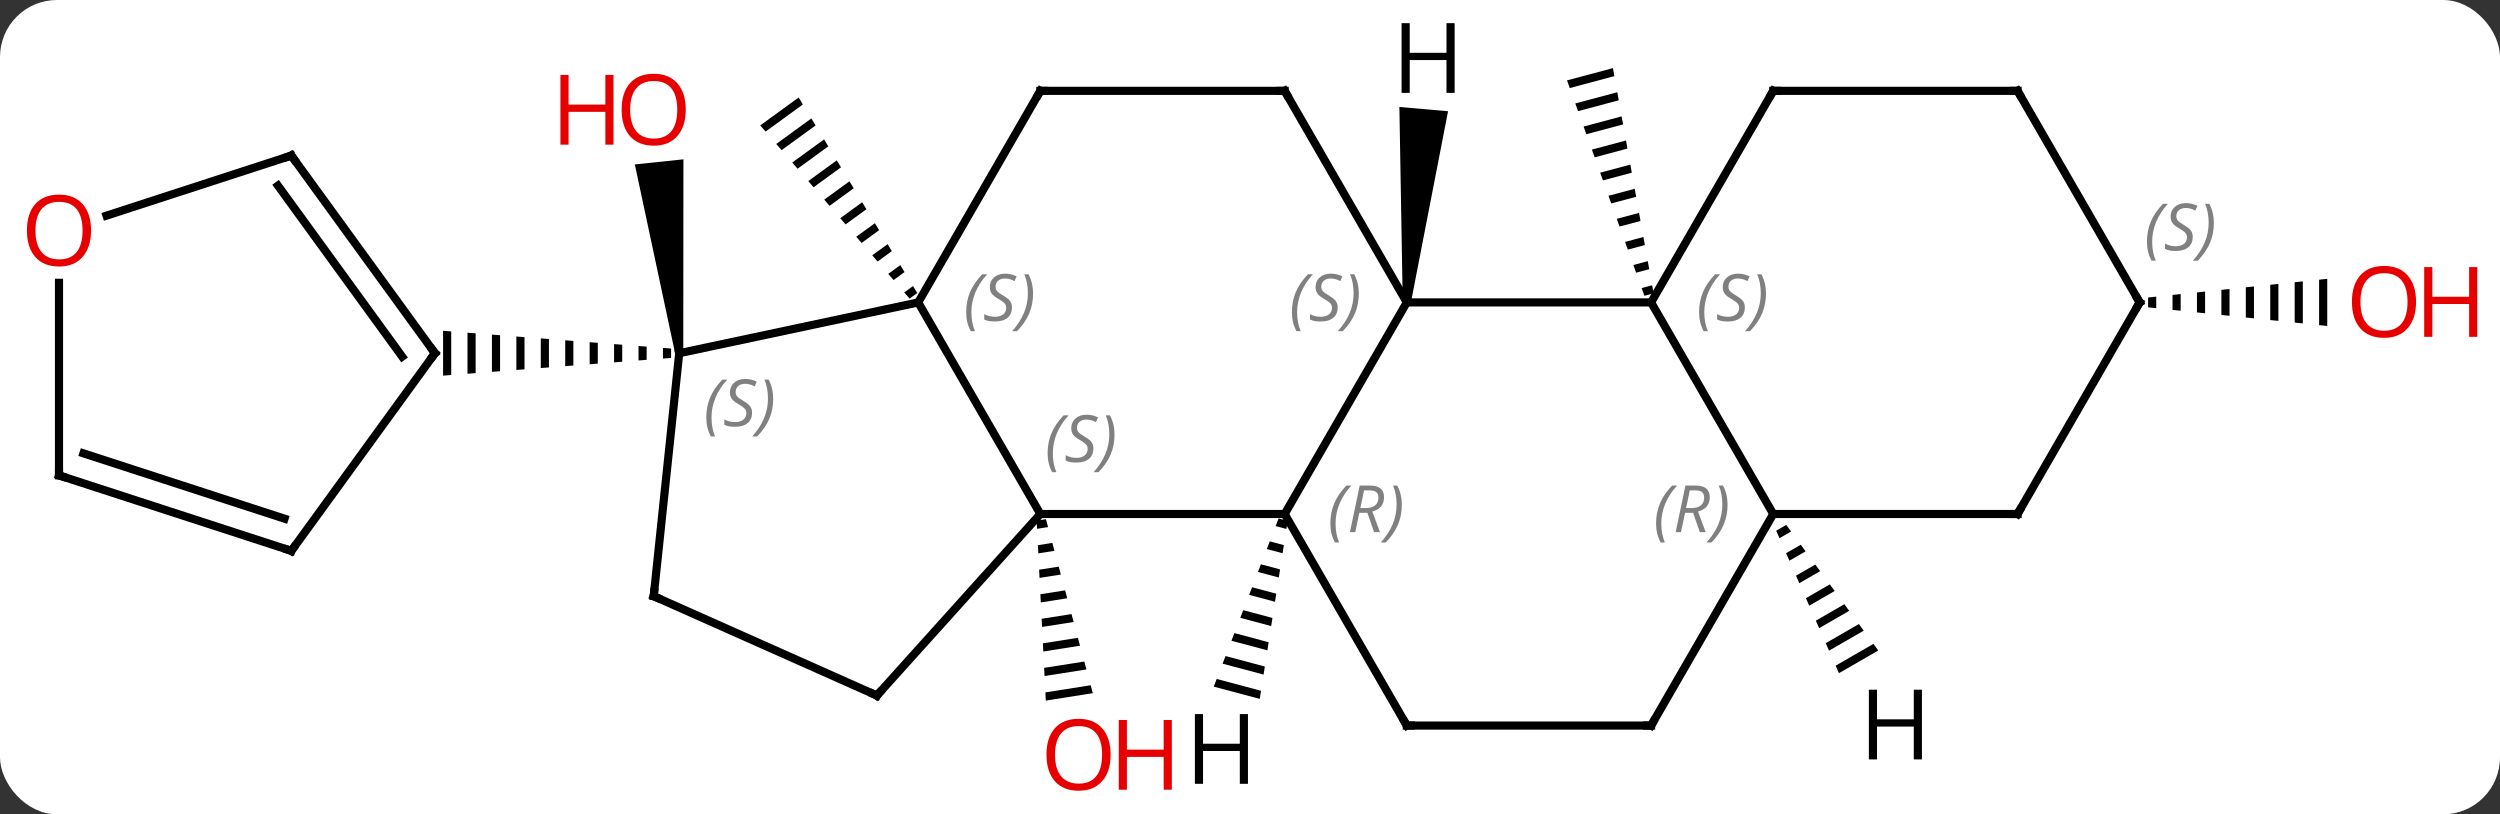 <svg width="307" viewBox="0 0 307 100" style="fill-opacity:1; color-rendering:auto; color-interpolation:auto; text-rendering:auto; stroke:black; stroke-linecap:square; stroke-miterlimit:10; shape-rendering:auto; stroke-opacity:1; fill:black; stroke-dasharray:none; font-weight:normal; stroke-width:1; font-family:'Open Sans'; font-style:normal; stroke-linejoin:miter; font-size:12; stroke-dashoffset:0; image-rendering:auto;" height="100" class="cas-substance-image" xmlns:xlink="http://www.w3.org/1999/xlink" xmlns="http://www.w3.org/2000/svg"><rect x="0" y="0" width="307" height="100" fill="#333333" stroke="none"/><svg class="cas-substance-single-component"><rect y="0" x="0" width="307" stroke="none" ry="7" rx="7" height="100" fill="white" class="cas-substance-group"/><svg y="0" x="0" width="307" viewBox="0 0 307 100" style="fill:black;" height="100" class="cas-substance-single-component-image"><svg><g><g transform="translate(150,50)" style="text-rendering:geometricPrecision; color-rendering:optimizeQuality; color-interpolation:linearRGB; stroke-linecap:butt; image-rendering:optimizeQuality;"><path style="stroke:none;" d="M-21.559 13.754 L-22.701 13.934 L-22.65 14.938 L-22.65 14.938 L-21.297 14.725 L-21.297 14.725 L-21.559 13.754 ZM-20.774 16.667 L-22.548 16.947 L-22.548 16.947 L-22.497 17.952 L-22.497 17.952 L-20.512 17.639 L-20.512 17.639 L-20.774 16.667 ZM-19.989 19.581 L-22.394 19.96 L-22.394 19.96 L-22.343 20.965 L-22.343 20.965 L-19.727 20.552 L-19.727 20.552 L-19.989 19.581 ZM-19.204 22.494 L-22.241 22.974 L-22.189 23.978 L-22.189 23.978 L-18.942 23.466 L-18.942 23.466 L-19.204 22.494 ZM-18.419 25.408 L-22.087 25.987 L-22.087 25.987 L-22.036 26.991 L-22.036 26.991 L-18.157 26.379 L-18.157 26.379 L-18.419 25.408 ZM-17.634 28.322 L-21.934 29 L-21.934 29 L-21.882 30.004 L-21.882 30.004 L-17.372 29.293 L-17.372 29.293 L-17.634 28.322 ZM-16.849 31.235 L-21.78 32.013 L-21.78 32.013 L-21.729 33.017 L-21.729 33.017 L-16.588 32.206 L-16.588 32.206 L-16.849 31.235 ZM-16.064 34.149 L-21.627 35.026 L-21.627 35.026 L-21.575 36.031 L-21.575 36.031 L-15.803 35.12 L-15.803 35.12 L-16.064 34.149 Z"/><path style="stroke:none;" d="M-51.926 -38.03 L-56.642 -34.6 L-55.987 -33.84 L-55.987 -33.84 L-51.406 -37.173 L-51.406 -37.173 L-51.926 -38.03 ZM-50.365 -35.457 L-54.677 -32.321 L-54.022 -31.561 L-54.022 -31.561 L-49.845 -34.6 L-50.365 -35.457 ZM-48.805 -32.884 L-52.712 -30.042 L-52.712 -30.042 L-52.057 -29.282 L-52.057 -29.282 L-48.285 -32.027 L-48.285 -32.027 L-48.805 -32.884 ZM-47.244 -30.311 L-50.747 -27.763 L-50.747 -27.763 L-50.093 -27.003 L-50.093 -27.003 L-46.724 -29.454 L-46.724 -29.454 L-47.244 -30.311 ZM-45.684 -27.738 L-48.783 -25.484 L-48.783 -25.484 L-48.128 -24.724 L-48.128 -24.724 L-45.164 -26.881 L-45.164 -26.881 L-45.684 -27.738 ZM-44.123 -25.165 L-46.818 -23.205 L-46.163 -22.445 L-43.603 -24.308 L-43.603 -24.308 L-44.123 -25.165 ZM-42.563 -22.592 L-44.853 -20.926 L-44.853 -20.926 L-44.198 -20.166 L-42.042 -21.735 L-42.042 -21.735 L-42.563 -22.592 ZM-41.002 -20.019 L-42.889 -18.647 L-42.234 -17.887 L-40.482 -19.162 L-40.482 -19.162 L-41.002 -20.019 ZM-39.441 -17.446 L-40.924 -16.368 L-40.924 -16.368 L-40.269 -15.608 L-38.921 -16.589 L-38.921 -16.589 L-39.441 -17.446 ZM-37.881 -14.873 L-38.959 -14.089 L-38.959 -14.089 L-38.304 -13.329 L-38.304 -13.329 L-37.361 -14.016 L-37.881 -14.873 Z"/><path style="stroke:none;" d="M-66.094 -6.676 L-67.088 -6.572 L-72.043 -29.808 L-66.076 -30.435 Z"/><path style="stroke:none;" d="M48.066 -41.635 L42.429 -40.131 L42.429 -40.131 L42.768 -39.186 L42.768 -39.186 L48.245 -40.648 L48.245 -40.648 L48.066 -41.635 ZM48.601 -38.672 L43.447 -37.297 L43.447 -37.297 L43.786 -36.352 L48.779 -37.684 L48.779 -37.684 L48.601 -38.672 ZM49.136 -35.709 L44.465 -34.463 L44.465 -34.463 L44.805 -33.518 L44.805 -33.518 L49.315 -34.721 L49.136 -35.709 ZM49.671 -32.746 L45.483 -31.629 L45.483 -31.629 L45.823 -30.684 L45.823 -30.684 L49.85 -31.758 L49.85 -31.758 L49.671 -32.746 ZM50.206 -29.783 L46.502 -28.794 L46.841 -27.85 L50.385 -28.795 L50.385 -28.795 L50.206 -29.783 ZM50.741 -26.82 L47.52 -25.96 L47.52 -25.96 L47.859 -25.016 L47.859 -25.016 L50.92 -25.832 L50.741 -26.82 ZM51.276 -23.857 L48.538 -23.126 L48.538 -23.126 L48.878 -22.182 L51.455 -22.869 L51.276 -23.857 ZM51.811 -20.894 L49.557 -20.292 L49.557 -20.292 L49.896 -19.348 L51.99 -19.906 L51.811 -20.894 ZM52.346 -17.931 L50.575 -17.458 L50.575 -17.458 L50.914 -16.513 L50.914 -16.513 L52.525 -16.943 L52.525 -16.943 L52.346 -17.931 ZM52.881 -14.968 L51.593 -14.624 L51.593 -14.624 L51.933 -13.679 L51.933 -13.679 L53.06 -13.98 L52.881 -14.968 Z"/><path style="stroke:none;" d="M114.786 -13.575 L113.786 -13.471 L113.786 -12.257 L114.786 -12.153 L114.786 -13.575 ZM117.786 -13.887 L116.786 -13.783 L116.786 -11.945 L117.786 -11.841 L117.786 -13.887 ZM120.786 -14.198 L119.786 -14.095 L119.786 -11.633 L120.786 -11.53 L120.786 -14.198 ZM123.786 -14.51 L122.786 -14.406 L122.786 -11.322 L123.786 -11.218 L123.786 -11.218 L123.786 -14.51 ZM126.786 -14.822 L125.786 -14.718 L125.786 -14.718 L125.786 -11.01 L125.786 -11.01 L126.786 -10.906 L126.786 -14.822 ZM129.786 -15.133 L128.786 -15.03 L128.786 -10.698 L129.786 -10.595 L129.786 -15.133 ZM132.786 -15.445 L131.786 -15.341 L131.786 -10.387 L132.786 -10.283 L132.786 -15.445 ZM135.786 -15.757 L134.786 -15.653 L134.786 -10.075 L135.786 -9.971 L135.786 -15.757 Z"/><line y2="-12.864" y1="13.119" x2="-37.245" x1="-22.245" style="fill:none;"/><line y2="13.119" y1="13.119" x2="7.755" x1="-22.245" style="fill:none;"/><line y2="35.412" y1="13.119" x2="-42.318" x1="-22.245" style="fill:none;"/><line y2="-6.624" y1="-12.864" x2="-66.591" x1="-37.245" style="fill:none;"/><line y2="-38.844" y1="-12.864" x2="-22.245" x1="-37.245" style="fill:none;"/><line y2="-12.864" y1="13.119" x2="22.755" x1="7.755" style="fill:none;"/><line y2="39.099" y1="13.119" x2="22.755" x1="7.755" style="fill:none;"/><line y2="23.211" y1="35.412" x2="-69.726" x1="-42.318" style="fill:none;"/><line y2="23.211" y1="-6.624" x2="-69.726" x1="-66.591" style="fill:none;"/><path style="stroke:none;" d="M-68.591 -7.279 L-68.591 -5.969 L-67.591 -6.046 L-67.591 -7.202 L-68.591 -7.279 ZM-71.591 -7.513 L-71.591 -5.736 L-70.591 -5.813 L-70.591 -7.435 L-71.591 -7.513 ZM-74.591 -7.745 L-74.591 -5.503 L-73.591 -5.58 L-73.591 -7.668 L-74.591 -7.745 ZM-77.591 -7.979 L-77.591 -5.269 L-76.591 -5.347 L-76.591 -7.901 L-76.591 -7.901 L-77.591 -7.979 ZM-80.591 -8.212 L-80.591 -5.036 L-79.591 -5.114 L-79.591 -8.134 L-80.591 -8.212 ZM-83.591 -8.445 L-83.591 -4.803 L-82.591 -4.881 L-82.591 -8.367 L-83.591 -8.445 ZM-86.591 -8.678 L-86.591 -4.57 L-85.591 -4.648 L-85.591 -8.6 L-85.591 -8.6 L-86.591 -8.678 ZM-89.591 -8.911 L-89.591 -4.337 L-88.591 -4.415 L-88.591 -8.833 L-88.591 -8.833 L-89.591 -8.911 ZM-92.591 -9.144 L-92.591 -4.104 L-91.591 -4.182 L-91.591 -9.066 L-91.591 -9.066 L-92.591 -9.144 ZM-95.591 -9.377 L-95.591 -3.871 L-94.591 -3.949 L-94.591 -9.299 L-94.591 -9.299 L-95.591 -9.377 Z"/><line y2="-38.844" y1="-38.844" x2="7.755" x1="-22.245" style="fill:none;"/><line y2="-38.844" y1="-12.864" x2="7.755" x1="22.755" style="fill:none;"/><line y2="-12.864" y1="-12.864" x2="52.755" x1="22.755" style="fill:none;"/><line y2="39.099" y1="39.099" x2="52.755" x1="22.755" style="fill:none;"/><line y2="13.119" y1="-12.864" x2="67.755" x1="52.755" style="fill:none;"/><line y2="-38.844" y1="-12.864" x2="67.755" x1="52.755" style="fill:none;"/><line y2="13.119" y1="39.099" x2="67.755" x1="52.755" style="fill:none;"/><line y2="13.119" y1="13.119" x2="97.755" x1="67.755" style="fill:none;"/><line y2="-38.844" y1="-38.844" x2="97.755" x1="67.755" style="fill:none;"/><line y2="-12.864" y1="13.119" x2="112.755" x1="97.755" style="fill:none;"/><line y2="-12.864" y1="-38.844" x2="112.755" x1="97.755" style="fill:none;"/><line y2="17.646" y1="-6.624" x2="-114.222" x1="-96.591" style="fill:none;"/><line y2="-30.897" y1="-6.624" x2="-114.222" x1="-96.591" style="fill:none;"/><line y2="-27.205" y1="-6.202" x2="-115.866" x1="-100.61" style="fill:none;"/><line y2="8.376" y1="17.646" x2="-142.755" x1="-114.222" style="fill:none;"/><line y2="5.672" y1="13.693" x2="-139.752" x1="-115.062" style="fill:none;"/><line y2="-23.522" y1="-30.897" x2="-136.915" x1="-114.222" style="fill:none;"/><line y2="-15.272" y1="8.376" x2="-142.755" x1="-142.755" style="fill:none;"/><path style="stroke:none;" d="M7.012 13.665 L6.65 14.603 L6.65 14.603 L7.97 14.956 L7.97 14.956 L8.126 13.962 L8.126 13.962 L7.012 13.665 ZM5.926 16.481 L5.564 17.419 L5.564 17.419 L7.503 17.937 L7.659 16.943 L7.659 16.943 L5.926 16.481 ZM4.84 19.297 L4.478 20.235 L4.478 20.235 L7.035 20.918 L7.035 20.918 L7.191 19.924 L7.191 19.924 L4.84 19.297 ZM3.754 22.113 L3.392 23.052 L3.392 23.052 L6.568 23.899 L6.568 23.899 L6.724 22.905 L6.724 22.905 L3.754 22.113 ZM2.668 24.929 L2.306 25.867 L6.101 26.88 L6.101 26.88 L6.256 25.886 L6.256 25.886 L2.668 24.929 ZM1.582 27.745 L1.22 28.684 L1.22 28.684 L5.633 29.861 L5.633 29.861 L5.789 28.867 L1.582 27.745 ZM0.496 30.561 L0.134 31.5 L0.134 31.5 L5.166 32.842 L5.166 32.842 L5.322 31.849 L5.322 31.849 L0.496 30.561 ZM-0.59 33.377 L-0.952 34.316 L-0.952 34.316 L4.699 35.823 L4.699 35.823 L4.854 34.83 L4.854 34.83 L-0.59 33.377 Z"/><path style="stroke:none;" d="M23.253 -12.82 L22.257 -12.908 L21.844 -36.863 L27.821 -36.34 Z"/><path style="stroke:none;" d="M69.351 14.457 L68.115 15.17 L68.521 16.09 L69.946 15.268 L69.351 14.457 ZM71.135 16.892 L69.332 17.932 L69.738 18.853 L71.73 17.704 L71.135 16.892 ZM72.92 19.327 L70.549 20.694 L70.954 21.615 L73.514 20.139 L72.92 19.327 ZM74.704 21.762 L71.766 23.457 L72.171 24.378 L72.171 24.378 L75.299 22.574 L74.704 21.762 ZM76.488 24.198 L72.983 26.219 L73.388 27.14 L73.388 27.14 L77.083 25.009 L76.488 24.198 ZM78.272 26.633 L74.199 28.982 L74.605 29.902 L78.867 27.445 L78.867 27.445 L78.272 26.633 ZM80.056 29.068 L75.416 31.744 L75.822 32.665 L80.651 29.88 L80.056 29.068 Z"/></g><g transform="translate(150,50)" style="fill:rgb(230,0,0); text-rendering:geometricPrecision; color-rendering:optimizeQuality; image-rendering:optimizeQuality; font-family:'Open Sans'; stroke:rgb(230,0,0); color-interpolation:linearRGB;"><path style="stroke:none;" d="M-13.616 42.68 Q-13.616 44.742 -14.655 45.922 Q-15.694 47.102 -17.537 47.102 Q-19.428 47.102 -20.459 45.938 Q-21.491 44.773 -21.491 42.664 Q-21.491 40.57 -20.459 39.422 Q-19.428 38.273 -17.537 38.273 Q-15.678 38.273 -14.647 39.445 Q-13.616 40.617 -13.616 42.68 ZM-20.444 42.68 Q-20.444 44.414 -19.701 45.32 Q-18.959 46.227 -17.537 46.227 Q-16.116 46.227 -15.389 45.328 Q-14.662 44.43 -14.662 42.68 Q-14.662 40.945 -15.389 40.055 Q-16.116 39.164 -17.537 39.164 Q-18.959 39.164 -19.701 40.062 Q-20.444 40.961 -20.444 42.68 Z"/><path style="stroke:none;" d="M-6.1 46.977 L-7.1 46.977 L-7.1 42.945 L-11.616 42.945 L-11.616 46.977 L-12.616 46.977 L-12.616 38.414 L-11.616 38.414 L-11.616 42.055 L-7.1 42.055 L-7.1 38.414 L-6.1 38.414 L-6.1 46.977 Z"/><path style="stroke:none;" d="M-65.788 -36.532 Q-65.788 -34.47 -66.828 -33.29 Q-67.867 -32.11 -69.71 -32.11 Q-71.601 -32.11 -72.632 -33.275 Q-73.663 -34.439 -73.663 -36.548 Q-73.663 -38.642 -72.632 -39.79 Q-71.601 -40.939 -69.71 -40.939 Q-67.851 -40.939 -66.82 -39.767 Q-65.788 -38.595 -65.788 -36.532 ZM-72.617 -36.532 Q-72.617 -34.798 -71.874 -33.892 Q-71.132 -32.985 -69.71 -32.985 Q-68.288 -32.985 -67.562 -33.884 Q-66.835 -34.782 -66.835 -36.532 Q-66.835 -38.267 -67.562 -39.157 Q-68.288 -40.048 -69.71 -40.048 Q-71.132 -40.048 -71.874 -39.15 Q-72.617 -38.251 -72.617 -36.532 Z"/><path style="stroke:none;" d="M-74.663 -32.235 L-75.663 -32.235 L-75.663 -36.267 L-80.179 -36.267 L-80.179 -32.235 L-81.179 -32.235 L-81.179 -40.798 L-80.179 -40.798 L-80.179 -37.157 L-75.663 -37.157 L-75.663 -40.798 L-74.663 -40.798 L-74.663 -32.235 Z"/><path style="stroke:none;" d="M146.692 -12.934 Q146.692 -10.872 145.653 -9.692 Q144.614 -8.512 142.771 -8.512 Q140.88 -8.512 139.849 -9.677 Q138.817 -10.841 138.817 -12.95 Q138.817 -15.044 139.849 -16.192 Q140.88 -17.341 142.771 -17.341 Q144.63 -17.341 145.661 -16.169 Q146.692 -14.997 146.692 -12.934 ZM139.864 -12.934 Q139.864 -11.2 140.607 -10.294 Q141.349 -9.387 142.771 -9.387 Q144.192 -9.387 144.919 -10.286 Q145.646 -11.184 145.646 -12.934 Q145.646 -14.669 144.919 -15.559 Q144.192 -16.45 142.771 -16.45 Q141.349 -16.45 140.607 -15.552 Q139.864 -14.653 139.864 -12.934 Z"/><path style="stroke:none;" d="M154.208 -8.637 L153.208 -8.637 L153.208 -12.669 L148.692 -12.669 L148.692 -8.637 L147.692 -8.637 L147.692 -17.2 L148.692 -17.2 L148.692 -13.559 L153.208 -13.559 L153.208 -17.2 L154.208 -17.2 L154.208 -8.637 Z"/></g><g transform="translate(150,50)" style="font-size:8.4px; fill:gray; text-rendering:geometricPrecision; image-rendering:optimizeQuality; color-rendering:optimizeQuality; font-family:'Open Sans'; font-style:italic; stroke:gray; color-interpolation:linearRGB;"><path style="stroke:none;" d="M-21.353 5.662 Q-21.353 4.334 -20.885 3.209 Q-20.416 2.084 -19.385 1.006 L-18.775 1.006 Q-19.744 2.068 -20.228 3.24 Q-20.713 4.412 -20.713 5.646 Q-20.713 6.974 -20.275 7.99 L-20.791 7.99 Q-21.353 6.959 -21.353 5.662 ZM-15.731 5.068 Q-15.731 5.896 -16.278 6.349 Q-16.825 6.803 -17.825 6.803 Q-18.231 6.803 -18.543 6.748 Q-18.856 6.693 -19.137 6.553 L-19.137 5.896 Q-18.512 6.224 -17.809 6.224 Q-17.184 6.224 -16.809 5.928 Q-16.434 5.631 -16.434 5.115 Q-16.434 4.803 -16.637 4.576 Q-16.84 4.349 -17.403 4.021 Q-17.996 3.693 -18.223 3.365 Q-18.45 3.037 -18.45 2.584 Q-18.45 1.849 -17.934 1.389 Q-17.418 0.928 -16.575 0.928 Q-16.2 0.928 -15.864 1.006 Q-15.528 1.084 -15.153 1.256 L-15.418 1.849 Q-15.668 1.693 -15.989 1.607 Q-16.309 1.521 -16.575 1.521 Q-17.106 1.521 -17.426 1.795 Q-17.746 2.068 -17.746 2.537 Q-17.746 2.74 -17.676 2.889 Q-17.606 3.037 -17.465 3.17 Q-17.325 3.303 -16.903 3.553 Q-16.34 3.896 -16.137 4.092 Q-15.934 4.287 -15.832 4.521 Q-15.731 4.756 -15.731 5.068 ZM-13.136 3.349 Q-13.136 4.678 -13.613 5.81 Q-14.089 6.943 -15.105 7.99 L-15.714 7.99 Q-13.777 5.834 -13.777 3.349 Q-13.777 2.021 -14.214 1.006 L-13.699 1.006 Q-13.136 2.068 -13.136 3.349 Z"/><path style="stroke:none;" d="M-31.354 -11.661 Q-31.354 -12.989 -30.885 -14.114 Q-30.416 -15.239 -29.385 -16.317 L-28.775 -16.317 Q-29.744 -15.254 -30.229 -14.082 Q-30.713 -12.911 -30.713 -11.676 Q-30.713 -10.348 -30.275 -9.332 L-30.791 -9.332 Q-31.354 -10.364 -31.354 -11.661 ZM-25.731 -12.254 Q-25.731 -11.426 -26.278 -10.973 Q-26.825 -10.52 -27.825 -10.52 Q-28.231 -10.52 -28.544 -10.575 Q-28.856 -10.629 -29.137 -10.77 L-29.137 -11.426 Q-28.512 -11.098 -27.809 -11.098 Q-27.184 -11.098 -26.809 -11.395 Q-26.434 -11.692 -26.434 -12.207 Q-26.434 -12.52 -26.637 -12.747 Q-26.84 -12.973 -27.403 -13.301 Q-27.997 -13.629 -28.223 -13.957 Q-28.45 -14.286 -28.45 -14.739 Q-28.45 -15.473 -27.934 -15.934 Q-27.419 -16.395 -26.575 -16.395 Q-26.2 -16.395 -25.864 -16.317 Q-25.528 -16.239 -25.153 -16.067 L-25.419 -15.473 Q-25.669 -15.629 -25.989 -15.715 Q-26.309 -15.801 -26.575 -15.801 Q-27.106 -15.801 -27.426 -15.528 Q-27.747 -15.254 -27.747 -14.786 Q-27.747 -14.582 -27.676 -14.434 Q-27.606 -14.286 -27.465 -14.153 Q-27.325 -14.02 -26.903 -13.77 Q-26.34 -13.426 -26.137 -13.231 Q-25.934 -13.036 -25.832 -12.801 Q-25.731 -12.567 -25.731 -12.254 ZM-23.137 -13.973 Q-23.137 -12.645 -23.613 -11.512 Q-24.09 -10.379 -25.105 -9.332 L-25.715 -9.332 Q-23.777 -11.489 -23.777 -13.973 Q-23.777 -15.301 -24.215 -16.317 L-23.699 -16.317 Q-23.137 -15.254 -23.137 -13.973 Z"/><path style="stroke:none;" d="M13.366 14.283 Q13.366 12.955 13.835 11.83 Q14.304 10.705 15.335 9.627 L15.944 9.627 Q14.976 10.689 14.491 11.861 Q14.007 13.033 14.007 14.267 Q14.007 15.595 14.444 16.611 L13.929 16.611 Q13.366 15.58 13.366 14.283 ZM16.926 12.97 L16.426 15.345 L15.77 15.345 L16.973 9.627 L18.223 9.627 Q19.958 9.627 19.958 11.064 Q19.958 12.423 18.52 12.814 L19.458 15.345 L18.739 15.345 L17.911 12.97 L16.926 12.97 ZM17.505 10.22 Q17.114 12.142 17.051 12.392 L17.708 12.392 Q18.458 12.392 18.864 12.064 Q19.27 11.736 19.27 11.111 Q19.27 10.642 19.012 10.431 Q18.755 10.22 18.161 10.22 L17.505 10.22 ZM22.144 11.97 Q22.144 13.298 21.667 14.431 Q21.191 15.564 20.175 16.611 L19.566 16.611 Q21.503 14.455 21.503 11.97 Q21.503 10.642 21.066 9.627 L21.581 9.627 Q22.144 10.689 22.144 11.97 Z"/></g><g transform="translate(150,50)" style="stroke-linecap:butt; font-size:8.4px; text-rendering:geometricPrecision; image-rendering:optimizeQuality; color-rendering:optimizeQuality; font-family:'Open Sans'; font-style:italic; color-interpolation:linearRGB; stroke-miterlimit:5;"><path style="fill:none;" d="M-41.983 35.04 L-42.318 35.412 L-42.775 35.209"/><path style="fill:gray; stroke:none;" d="M-63.268 1.27 Q-63.268 -0.058 -62.799 -1.183 Q-62.33 -2.308 -61.299 -3.386 L-60.69 -3.386 Q-61.658 -2.324 -62.143 -1.152 Q-62.627 0.02 -62.627 1.254 Q-62.627 2.583 -62.19 3.598 L-62.705 3.598 Q-63.268 2.567 -63.268 1.27 ZM-57.645 0.676 Q-57.645 1.504 -58.192 1.958 Q-58.739 2.411 -59.739 2.411 Q-60.145 2.411 -60.458 2.356 Q-60.77 2.301 -61.051 2.161 L-61.051 1.504 Q-60.426 1.833 -59.723 1.833 Q-59.098 1.833 -58.723 1.536 Q-58.348 1.239 -58.348 0.723 Q-58.348 0.411 -58.551 0.184 Q-58.755 -0.042 -59.317 -0.371 Q-59.911 -0.699 -60.137 -1.027 Q-60.364 -1.355 -60.364 -1.808 Q-60.364 -2.542 -59.848 -3.003 Q-59.333 -3.464 -58.489 -3.464 Q-58.114 -3.464 -57.778 -3.386 Q-57.442 -3.308 -57.067 -3.136 L-57.333 -2.542 Q-57.583 -2.699 -57.903 -2.785 Q-58.223 -2.871 -58.489 -2.871 Q-59.02 -2.871 -59.34 -2.597 Q-59.661 -2.324 -59.661 -1.855 Q-59.661 -1.652 -59.59 -1.503 Q-59.52 -1.355 -59.38 -1.222 Q-59.239 -1.089 -58.817 -0.839 Q-58.255 -0.496 -58.051 -0.3 Q-57.848 -0.105 -57.747 0.129 Q-57.645 0.364 -57.645 0.676 ZM-55.051 -1.042 Q-55.051 0.286 -55.527 1.419 Q-56.004 2.551 -57.019 3.598 L-57.629 3.598 Q-55.691 1.442 -55.691 -1.042 Q-55.691 -2.371 -56.129 -3.386 L-55.613 -3.386 Q-55.051 -2.324 -55.051 -1.042 Z"/><path style="fill:none;" d="M-22.495 -38.411 L-22.245 -38.844 L-21.745 -38.844"/><path style="fill:gray; stroke:none;" d="M8.646 -11.661 Q8.646 -12.989 9.115 -14.114 Q9.584 -15.239 10.615 -16.317 L11.225 -16.317 Q10.256 -15.254 9.771 -14.082 Q9.287 -12.911 9.287 -11.676 Q9.287 -10.348 9.725 -9.332 L9.209 -9.332 Q8.646 -10.364 8.646 -11.661 ZM14.269 -12.254 Q14.269 -11.426 13.722 -10.973 Q13.175 -10.52 12.175 -10.52 Q11.769 -10.52 11.457 -10.575 Q11.144 -10.629 10.863 -10.77 L10.863 -11.426 Q11.488 -11.098 12.191 -11.098 Q12.816 -11.098 13.191 -11.395 Q13.566 -11.692 13.566 -12.207 Q13.566 -12.52 13.363 -12.747 Q13.16 -12.973 12.597 -13.301 Q12.003 -13.629 11.777 -13.957 Q11.55 -14.286 11.55 -14.739 Q11.55 -15.473 12.066 -15.934 Q12.582 -16.395 13.425 -16.395 Q13.8 -16.395 14.136 -16.317 Q14.472 -16.239 14.847 -16.067 L14.582 -15.473 Q14.332 -15.629 14.011 -15.715 Q13.691 -15.801 13.425 -15.801 Q12.894 -15.801 12.574 -15.528 Q12.253 -15.254 12.253 -14.786 Q12.253 -14.582 12.324 -14.434 Q12.394 -14.286 12.535 -14.153 Q12.675 -14.02 13.097 -13.77 Q13.66 -13.426 13.863 -13.231 Q14.066 -13.036 14.168 -12.801 Q14.269 -12.567 14.269 -12.254 ZM16.863 -13.973 Q16.863 -12.645 16.387 -11.512 Q15.91 -10.379 14.895 -9.332 L14.285 -9.332 Q16.223 -11.489 16.223 -13.973 Q16.223 -15.301 15.785 -16.317 L16.301 -16.317 Q16.863 -15.254 16.863 -13.973 Z"/><path style="fill:none;" d="M22.505 38.666 L22.755 39.099 L23.255 39.099"/><path style="fill:none;" d="M-69.269 23.414 L-69.726 23.211 L-69.674 22.714"/><path style="fill:none;" d="M7.255 -38.844 L7.755 -38.844 L8.005 -38.411"/><path style="fill:gray; stroke:none;" d="M58.647 -11.661 Q58.647 -12.989 59.115 -14.114 Q59.584 -15.239 60.615 -16.317 L61.225 -16.317 Q60.256 -15.254 59.772 -14.082 Q59.287 -12.911 59.287 -11.676 Q59.287 -10.348 59.725 -9.332 L59.209 -9.332 Q58.647 -10.364 58.647 -11.661 ZM64.269 -12.254 Q64.269 -11.426 63.722 -10.973 Q63.175 -10.52 62.175 -10.52 Q61.769 -10.52 61.456 -10.575 Q61.144 -10.629 60.863 -10.77 L60.863 -11.426 Q61.488 -11.098 62.191 -11.098 Q62.816 -11.098 63.191 -11.395 Q63.566 -11.692 63.566 -12.207 Q63.566 -12.52 63.363 -12.747 Q63.16 -12.973 62.597 -13.301 Q62.003 -13.629 61.777 -13.957 Q61.55 -14.286 61.55 -14.739 Q61.55 -15.473 62.066 -15.934 Q62.581 -16.395 63.425 -16.395 Q63.8 -16.395 64.136 -16.317 Q64.472 -16.239 64.847 -16.067 L64.582 -15.473 Q64.332 -15.629 64.011 -15.715 Q63.691 -15.801 63.425 -15.801 Q62.894 -15.801 62.574 -15.528 Q62.253 -15.254 62.253 -14.786 Q62.253 -14.582 62.324 -14.434 Q62.394 -14.286 62.535 -14.153 Q62.675 -14.02 63.097 -13.77 Q63.66 -13.426 63.863 -13.231 Q64.066 -13.036 64.168 -12.801 Q64.269 -12.567 64.269 -12.254 ZM66.864 -13.973 Q66.864 -12.645 66.387 -11.512 Q65.91 -10.379 64.895 -9.332 L64.285 -9.332 Q66.223 -11.489 66.223 -13.973 Q66.223 -15.301 65.785 -16.317 L66.301 -16.317 Q66.864 -15.254 66.864 -13.973 Z"/><path style="fill:none;" d="M52.255 39.099 L52.755 39.099 L53.005 38.666"/><path style="fill:gray; stroke:none;" d="M53.366 14.283 Q53.366 12.955 53.835 11.83 Q54.304 10.705 55.335 9.627 L55.944 9.627 Q54.976 10.689 54.491 11.861 Q54.007 13.033 54.007 14.267 Q54.007 15.595 54.444 16.611 L53.929 16.611 Q53.366 15.58 53.366 14.283 ZM56.926 12.97 L56.426 15.345 L55.77 15.345 L56.973 9.627 L58.223 9.627 Q59.958 9.627 59.958 11.064 Q59.958 12.423 58.52 12.814 L59.458 15.345 L58.739 15.345 L57.911 12.97 L56.926 12.97 ZM57.505 10.22 Q57.114 12.142 57.051 12.392 L57.708 12.392 Q58.458 12.392 58.864 12.064 Q59.27 11.736 59.27 11.111 Q59.27 10.642 59.012 10.431 Q58.755 10.22 58.161 10.22 L57.505 10.22 ZM62.144 11.97 Q62.144 13.298 61.667 14.431 Q61.191 15.564 60.175 16.611 L59.566 16.611 Q61.503 14.455 61.503 11.97 Q61.503 10.642 61.066 9.627 L61.581 9.627 Q62.144 10.689 62.144 11.97 Z"/><path style="fill:none;" d="M67.505 -38.411 L67.755 -38.844 L68.255 -38.844"/><path style="fill:none;" d="M97.255 13.119 L97.755 13.119 L98.005 12.686"/><path style="fill:none;" d="M97.255 -38.844 L97.755 -38.844 L98.005 -38.411"/><path style="fill:none;" d="M112.505 -12.431 L112.755 -12.864 L112.505 -13.297"/><path style="fill:gray; stroke:none;" d="M113.646 -20.321 Q113.646 -21.649 114.115 -22.774 Q114.584 -23.899 115.615 -24.977 L116.225 -24.977 Q115.256 -23.915 114.771 -22.743 Q114.287 -21.571 114.287 -20.337 Q114.287 -19.009 114.725 -17.993 L114.209 -17.993 Q113.646 -19.024 113.646 -20.321 ZM119.269 -20.915 Q119.269 -20.087 118.722 -19.634 Q118.175 -19.181 117.175 -19.181 Q116.769 -19.181 116.456 -19.235 Q116.144 -19.29 115.863 -19.431 L115.863 -20.087 Q116.488 -19.759 117.191 -19.759 Q117.816 -19.759 118.191 -20.056 Q118.566 -20.352 118.566 -20.868 Q118.566 -21.181 118.363 -21.407 Q118.16 -21.634 117.597 -21.962 Q117.003 -22.29 116.777 -22.618 Q116.55 -22.946 116.55 -23.399 Q116.55 -24.134 117.066 -24.595 Q117.581 -25.056 118.425 -25.056 Q118.8 -25.056 119.136 -24.977 Q119.472 -24.899 119.847 -24.727 L119.581 -24.134 Q119.331 -24.29 119.011 -24.376 Q118.691 -24.462 118.425 -24.462 Q117.894 -24.462 117.574 -24.188 Q117.253 -23.915 117.253 -23.446 Q117.253 -23.243 117.324 -23.095 Q117.394 -22.946 117.535 -22.813 Q117.675 -22.681 118.097 -22.431 Q118.66 -22.087 118.863 -21.892 Q119.066 -21.696 119.167 -21.462 Q119.269 -21.227 119.269 -20.915 ZM121.863 -22.634 Q121.863 -21.306 121.387 -20.173 Q120.91 -19.04 119.895 -17.993 L119.285 -17.993 Q121.223 -20.149 121.223 -22.634 Q121.223 -23.962 120.785 -24.977 L121.301 -24.977 Q121.863 -23.915 121.863 -22.634 Z"/><path style="fill:none;" d="M-96.885 -6.22 L-96.591 -6.624 L-96.885 -7.029"/><path style="fill:none;" d="M-113.928 17.241 L-114.222 17.646 L-114.698 17.491"/><path style="fill:none;" d="M-113.928 -30.492 L-114.222 -30.897 L-114.698 -30.742"/><path style="fill:none;" d="M-142.28 8.53 L-142.755 8.376 L-142.755 7.876"/></g><g transform="translate(150,50)" style="stroke-linecap:butt; fill:rgb(230,0,0); text-rendering:geometricPrecision; color-rendering:optimizeQuality; image-rendering:optimizeQuality; font-family:'Open Sans'; stroke:rgb(230,0,0); color-interpolation:linearRGB; stroke-miterlimit:5;"><path style="stroke:none;" d="M-138.817 -21.694 Q-138.817 -19.632 -139.857 -18.452 Q-140.896 -17.272 -142.739 -17.272 Q-144.63 -17.272 -145.661 -18.436 Q-146.692 -19.601 -146.692 -21.71 Q-146.692 -23.804 -145.661 -24.952 Q-144.63 -26.101 -142.739 -26.101 Q-140.88 -26.101 -139.849 -24.929 Q-138.817 -23.757 -138.817 -21.694 ZM-145.646 -21.694 Q-145.646 -19.96 -144.903 -19.054 Q-144.161 -18.147 -142.739 -18.147 Q-141.317 -18.147 -140.591 -19.046 Q-139.864 -19.944 -139.864 -21.694 Q-139.864 -23.429 -140.591 -24.319 Q-141.317 -25.21 -142.739 -25.21 Q-144.161 -25.21 -144.903 -24.311 Q-145.646 -23.413 -145.646 -21.694 Z"/><path style="fill:black; stroke:none;" d="M3.249 46.252 L2.249 46.252 L2.249 42.221 L-2.267 42.221 L-2.267 46.252 L-3.267 46.252 L-3.267 37.69 L-2.267 37.69 L-2.267 41.33 L2.249 41.33 L2.249 37.69 L3.249 37.69 L3.249 46.252 Z"/><path style="fill:black; stroke:none;" d="M28.629 -38.594 L27.629 -38.594 L27.629 -42.625 L23.113 -42.625 L23.113 -38.594 L22.113 -38.594 L22.113 -47.156 L23.113 -47.156 L23.113 -43.516 L27.629 -43.516 L27.629 -47.156 L28.629 -47.156 L28.629 -38.594 Z"/><path style="fill:black; stroke:none;" d="M86.013 43.255 L85.013 43.255 L85.013 39.224 L80.497 39.224 L80.497 43.255 L79.497 43.255 L79.497 34.693 L80.497 34.693 L80.497 38.333 L85.013 38.333 L85.013 34.693 L86.013 34.693 L86.013 43.255 Z"/></g></g></svg></svg></svg></svg>